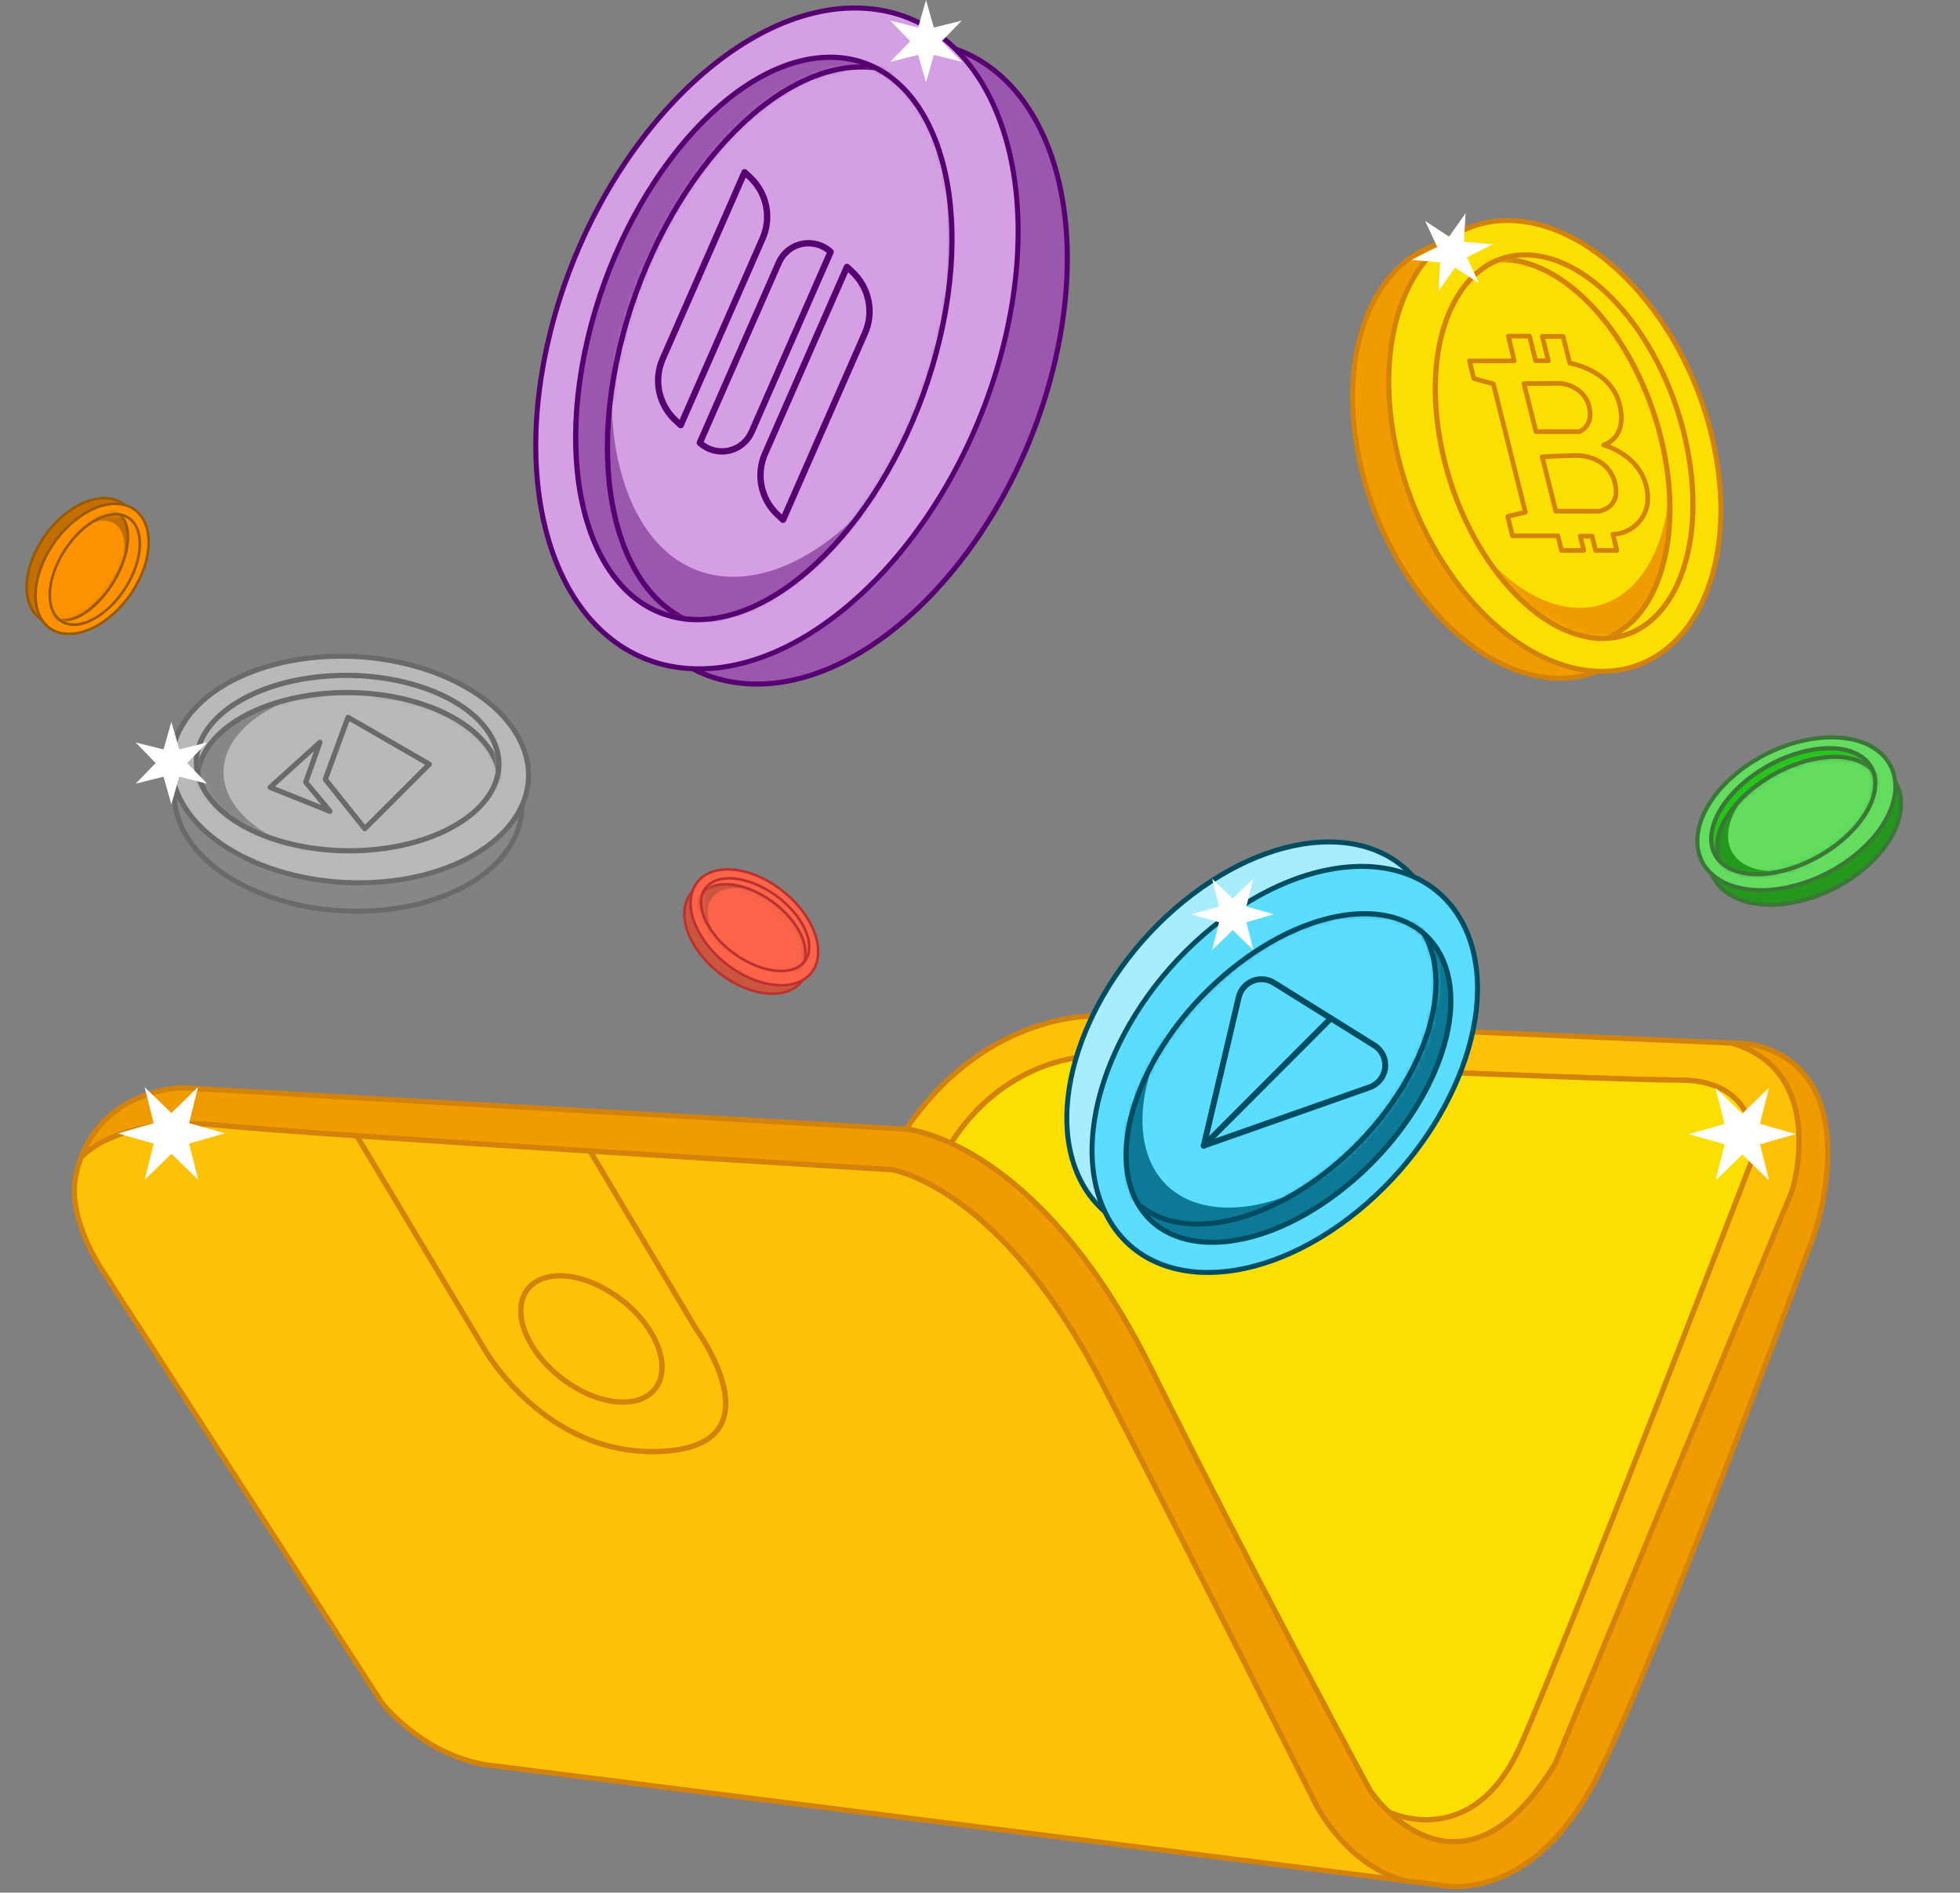 <svg width="376" height="363" viewBox="0 0 376 363" fill="none" xmlns="http://www.w3.org/2000/svg">
<rect x="0" y="0" width="376" height="363" fill="#808080" stroke="none"/>
<g clip-path="url(#clip0_54_686)">
<path d="M330.685 170.766C336.216 175.423 347.652 174.052 356.226 167.706C364.801 161.359 367.268 152.44 361.737 147.784C356.206 143.128 344.77 144.498 336.195 150.844C327.621 157.191 325.154 166.11 330.685 170.766Z" fill="#24981C" stroke="#3B7737" stroke-width="0.781" stroke-miterlimit="1.5" stroke-linecap="round" stroke-linejoin="round"/>
<path d="M328.646 167.887C334.332 172.674 346.088 171.265 354.903 164.741C363.718 158.217 366.254 149.048 360.568 144.261C354.881 139.474 343.126 140.883 334.31 147.407C325.495 153.931 322.959 163.101 328.646 167.887Z" fill="#63DC60" stroke="#3B7737" stroke-width="0.783" stroke-miterlimit="1.5" stroke-linecap="round" stroke-linejoin="round"/>
<path d="M330.433 165.628C334.82 169.32 344.457 167.814 351.958 162.262C359.458 156.711 361.983 149.217 357.596 145.524C353.209 141.831 343.572 143.338 336.071 148.89C328.571 154.441 326.047 161.935 330.433 165.628Z" fill="#25C51A"/>
<mask id="mask0_54_686" style="mask-type:luminance" maskUnits="userSpaceOnUse" x="328" y="143" width="32" height="25">
<path d="M330.433 165.628C334.82 169.32 344.457 167.814 351.958 162.262C359.458 156.711 361.983 149.217 357.596 145.524C353.209 141.831 343.572 143.338 336.071 148.89C328.571 154.441 326.047 161.935 330.433 165.628Z" fill="white"/>
</mask>
<g mask="url(#mask0_54_686)">
<path d="M331.504 167.263C335.891 170.956 345.527 169.449 353.028 163.898C360.529 158.346 363.053 150.852 358.666 147.16C354.279 143.467 344.642 144.974 337.142 150.525C329.641 156.077 327.117 163.571 331.504 167.263Z" fill="#24981C"/>
<mask id="mask1_54_686" style="mask-type:luminance" maskUnits="userSpaceOnUse" x="329" y="145" width="32" height="25">
<path d="M331.504 167.263C335.891 170.956 345.527 169.449 353.028 163.898C360.529 158.346 363.053 150.852 358.666 147.16C354.279 143.467 344.642 144.974 337.142 150.525C329.641 156.077 327.117 163.571 331.504 167.263Z" fill="white"/>
</mask>
<g mask="url(#mask1_54_686)">
<path d="M333.663 165.075C338.049 168.767 347.686 167.261 355.187 161.709C362.688 156.158 365.212 148.664 360.825 144.971C356.438 141.278 346.801 142.785 339.301 148.337C331.8 153.888 329.276 161.382 333.663 165.075Z" fill="#63DC60"/>
</g>
<path d="M331.504 167.263C335.891 170.956 345.527 169.449 353.028 163.898C360.529 158.346 363.053 150.852 358.666 147.16C354.279 143.467 344.642 144.974 337.142 150.525C329.641 156.077 327.117 163.571 331.504 167.263Z" stroke="#3B7737" stroke-width="0.814" stroke-miterlimit="1.5" stroke-linecap="round" stroke-linejoin="round"/>
</g>
<path d="M330.433 165.628C334.82 169.32 344.457 167.814 351.958 162.262C359.458 156.711 361.983 149.217 357.596 145.524C353.209 141.831 343.572 143.338 336.071 148.89C328.571 154.441 326.047 161.935 330.433 165.628Z" stroke="#3B7737" stroke-width="0.814" stroke-miterlimit="1.5" stroke-linecap="round" stroke-linejoin="round"/>
<path d="M131.521 173.356C130.191 178.157 134.33 184.925 140.767 188.472C147.204 192.02 153.501 191.005 154.831 186.204C156.162 181.403 152.023 174.635 145.586 171.087C139.149 167.539 132.852 168.555 131.521 173.356Z" fill="#CB553F" stroke="#BC3030" stroke-width="0.482" stroke-miterlimit="1.5" stroke-linecap="round" stroke-linejoin="round"/>
<path d="M132.74 171.253C131.372 176.188 135.628 183.146 142.245 186.793C148.862 190.44 155.335 189.396 156.703 184.461C158.071 179.525 153.816 172.568 147.198 168.92C140.581 165.273 134.108 166.317 132.74 171.253Z" fill="#FB6448" stroke="#BC3030" stroke-width="0.482" stroke-miterlimit="1.5" stroke-linecap="round" stroke-linejoin="round"/>
<path d="M134.669 171.723C133.613 175.531 137.322 181.133 142.953 184.237C148.584 187.34 154.004 186.77 155.059 182.962C156.114 179.155 152.405 173.552 146.775 170.449C141.144 167.345 135.724 167.916 134.669 171.723Z" fill="#FB6448"/>
<mask id="mask2_54_686" style="mask-type:luminance" maskUnits="userSpaceOnUse" x="134" y="168" width="22" height="19">
<path d="M134.669 171.724C133.613 175.532 137.322 181.134 142.953 184.237C148.584 187.341 154.004 186.77 155.059 182.962C156.114 179.155 152.405 173.552 146.775 170.449C141.144 167.346 135.724 167.917 134.669 171.724Z" fill="white"/>
</mask>
<g mask="url(#mask2_54_686)">
<path d="M133.951 172.864C132.896 176.672 136.604 182.274 142.235 185.377C147.866 188.48 153.286 187.909 154.341 184.102C155.396 180.294 151.688 174.692 146.057 171.588C140.426 168.485 135.006 169.056 133.951 172.864Z" fill="#CB553F"/>
<mask id="mask3_54_686" style="mask-type:luminance" maskUnits="userSpaceOnUse" x="133" y="169" width="22" height="19">
<path d="M133.951 172.864C132.896 176.671 136.604 182.274 142.235 185.377C147.865 188.48 153.285 187.909 154.341 184.101C155.396 180.294 151.688 174.691 146.057 171.588C140.427 168.485 135.007 169.056 133.951 172.864Z" fill="white"/>
</mask>
<g mask="url(#mask3_54_686)">
<path d="M135.942 173.587C134.887 177.395 138.596 182.997 144.226 186.1C149.857 189.204 155.277 188.633 156.332 184.825C157.388 181.018 153.679 175.415 148.048 172.312C142.417 169.209 136.997 169.78 135.942 173.587Z" fill="#FB6448"/>
</g>
<path d="M133.951 172.864C132.896 176.672 136.604 182.274 142.235 185.377C147.866 188.48 153.286 187.909 154.341 184.102C155.396 180.294 151.688 174.692 146.057 171.588C140.426 168.485 135.006 169.056 133.951 172.864Z" stroke="#BC3030" stroke-width="0.5" stroke-miterlimit="1.5" stroke-linecap="round" stroke-linejoin="round"/>
</g>
<path d="M134.669 171.723C133.613 175.531 137.322 181.133 142.953 184.237C148.584 187.34 154.004 186.77 155.059 182.962C156.114 179.155 152.405 173.552 146.775 170.449C141.144 167.345 135.724 167.916 134.669 171.723Z" stroke="#BC3030" stroke-width="0.5" stroke-miterlimit="1.5" stroke-linecap="round" stroke-linejoin="round"/>
<path d="M21.482 95.687C16.618 94.609 10.072 99.094 6.862 105.706C3.651 112.318 4.991 118.551 9.855 119.629C14.719 120.708 21.265 116.222 24.475 109.61C27.686 102.999 26.346 96.765 21.482 95.687Z" fill="#C36F00" stroke="#985904" stroke-width="0.482" stroke-miterlimit="1.5" stroke-linecap="round" stroke-linejoin="round"/>
<path d="M23.646 96.794C18.646 95.686 11.917 100.297 8.617 107.094C5.316 113.891 6.694 120.299 11.694 121.408C16.694 122.516 23.423 117.905 26.724 111.108C30.024 104.311 28.646 97.903 23.646 96.794Z" fill="#FF9200" stroke="#985904" stroke-width="0.482" stroke-miterlimit="1.5" stroke-linecap="round" stroke-linejoin="round"/>
<path d="M23.276 98.745C19.419 97.89 14.015 101.885 11.206 107.668C8.398 113.451 9.248 118.833 13.105 119.688C16.963 120.543 22.366 116.548 25.175 110.765C27.984 104.981 27.133 99.6 23.276 98.745Z" fill="#FF9200"/>
<mask id="mask4_54_686" style="mask-type:luminance" maskUnits="userSpaceOnUse" x="9" y="98" width="18" height="22">
<path d="M23.276 98.745C19.419 97.89 14.015 101.885 11.207 107.668C8.398 113.452 9.248 118.833 13.105 119.688C16.963 120.543 22.366 116.548 25.175 110.765C27.984 104.981 27.134 99.6 23.276 98.745Z" fill="white"/>
</mask>
<g mask="url(#mask4_54_686)">
<path d="M21.478 97.949C17.964 97.17 12.839 101.227 10.031 107.011C7.222 112.794 7.793 118.114 11.307 118.893C14.82 119.671 19.945 115.614 22.754 109.831C25.562 104.048 24.991 98.728 21.478 97.949Z" fill="#C36F00"/>
<mask id="mask5_54_686" style="mask-type:luminance" maskUnits="userSpaceOnUse" x="8" y="97" width="17" height="22">
<path d="M21.478 97.949C17.964 97.171 12.839 101.227 10.031 107.011C7.222 112.794 7.794 118.114 11.307 118.892C14.821 119.671 19.946 115.614 22.754 109.831C25.563 104.048 24.991 98.728 21.478 97.949Z" fill="white"/>
</mask>
<g mask="url(#mask5_54_686)">
<path d="M20.829 99.968C17.315 99.189 12.19 103.246 9.382 109.03C6.573 114.813 7.145 120.133 10.658 120.911C14.171 121.69 19.296 117.633 22.105 111.85C24.913 106.067 24.342 100.747 20.829 99.968Z" fill="#FF9200"/>
</g>
<path d="M21.478 97.949C17.964 97.17 12.839 101.227 10.031 107.011C7.222 112.794 7.793 118.114 11.307 118.893C14.82 119.671 19.945 115.614 22.754 109.831C25.562 104.048 24.991 98.728 21.478 97.949Z" stroke="#985904" stroke-width="0.517" stroke-miterlimit="1.5" stroke-linecap="round" stroke-linejoin="round"/>
</g>
<path d="M23.276 98.745C19.419 97.89 14.015 101.885 11.206 107.668C8.398 113.451 9.248 118.833 13.105 119.688C16.963 120.543 22.366 116.548 25.175 110.765C27.984 104.981 27.133 99.6 23.276 98.745Z" stroke="#985904" stroke-width="0.5" stroke-miterlimit="1.5" stroke-linecap="round" stroke-linejoin="round"/>
<path fill-rule="evenodd" clip-rule="evenodd" d="M332.293 200.054C350.899 205.656 343.83 228.34 343.83 228.34L298.347 338.28C284.889 360.275 272.281 353.086 266.392 347.514C266.392 347.514 282.508 355.431 291.689 334.736C300.872 314.041 336.622 221.108 336.622 221.108C336.622 221.108 337.853 207.186 322.439 207.166C307.025 207.145 207.523 202.765 207.523 202.765C207.523 202.765 192.365 203.579 182.445 219.278C177.144 216.825 173.803 216.557 173.803 216.557C189.681 193.331 211.083 194.859 211.083 194.859L332.293 200.054Z" fill="#FDC108" stroke="#D3830B" stroke-miterlimit="2" stroke-linejoin="round"/>
<path fill-rule="evenodd" clip-rule="evenodd" d="M182.445 219.278C192.365 203.579 207.523 202.765 207.523 202.765C207.523 202.765 307.025 207.145 322.439 207.166C337.853 207.185 336.622 221.108 336.622 221.108C336.622 221.108 300.872 314.041 291.689 334.736C282.508 355.431 266.392 347.514 266.392 347.514C264.179 345.415 262.913 343.549 262.913 343.549C262.913 343.549 242.388 305.769 220.674 262.175C206.874 234.471 191.684 223.555 182.445 219.278Z" fill="#FBDF02" stroke="#D3830B" stroke-miterlimit="2" stroke-linejoin="round"/>
<path fill-rule="evenodd" clip-rule="evenodd" d="M173.803 216.557C173.803 216.557 177.144 216.825 182.445 219.278C191.684 223.555 206.874 234.471 220.674 262.175C242.388 305.769 262.913 343.549 262.913 343.549C262.913 343.549 264.179 345.415 266.392 347.514C272.281 353.086 284.889 360.275 298.347 338.28L343.831 228.34C343.831 228.34 350.899 205.656 332.293 200.054L335.625 200.198C358.924 204.836 348.143 236.423 348.143 236.423C348.143 236.423 319.504 313.989 306.892 339.753C293.986 366.121 276.112 361.533 276.112 361.533L269.211 360.664C257.632 357.298 252.095 345.433 252.095 345.433C252.095 345.433 231.037 303.361 211.382 265.311C191.729 227.262 171.008 224.341 171.008 224.341C171.008 224.341 143.255 222.676 113.192 220.773C97.742 219.794 81.679 218.752 68.465 217.843C56.345 217.008 46.621 216.284 41.956 215.82C22.305 213.865 15.54 222.028 15.54 222.028C20.483 208.796 34.932 208.618 34.932 208.618L173.803 216.557Z" fill="#F09C00" stroke="#D3830B" stroke-miterlimit="2" stroke-linejoin="round"/>
<path fill-rule="evenodd" clip-rule="evenodd" d="M15.54 222.028C15.54 222.028 22.305 213.866 41.956 215.82C46.621 216.284 56.345 217.008 68.465 217.844L92.746 258.426C92.746 258.426 104.462 279.639 127.179 278.34C149.898 277.038 133.451 254.779 133.451 254.779L113.192 220.773C143.255 222.676 171.008 224.341 171.008 224.341C171.008 224.341 191.729 227.262 211.382 265.311C231.037 303.361 252.095 345.433 252.095 345.433C252.095 345.433 257.632 357.298 269.211 360.664L92.839 338.424C80.551 336.145 73.216 326.512 73.216 326.512L19.428 243.316C19.428 243.316 12.86 233.575 14.525 225.565C14.79 224.294 15.133 223.117 15.54 222.028Z" fill="#FDC108" stroke="#D3830B" stroke-miterlimit="2" stroke-linejoin="round"/>
<path fill-rule="evenodd" clip-rule="evenodd" d="M68.465 217.844C81.679 218.752 97.742 219.794 113.192 220.773L133.451 254.779C133.451 254.779 149.898 277.038 127.179 278.34C104.462 279.639 92.746 258.426 92.746 258.426L68.465 217.844ZM107.404 244.701C100.722 244.701 98.01 250.125 101.349 256.805C104.69 263.485 112.827 268.906 119.509 268.906C126.191 268.906 128.902 263.485 125.561 256.805C122.223 250.125 114.084 244.701 107.404 244.701Z" fill="#FDC108" stroke="#D3830B" stroke-miterlimit="2" stroke-linejoin="round"/>
<path fill-rule="evenodd" clip-rule="evenodd" d="M107.404 244.701C114.084 244.701 122.223 250.125 125.561 256.805C128.902 263.485 126.191 268.906 119.509 268.906C112.827 268.906 104.69 263.485 101.349 256.805C98.01 250.125 100.722 244.701 107.404 244.701Z" fill="#FDC108" stroke="#D3830B" stroke-miterlimit="2" stroke-linejoin="round"/>
<path d="M145.197 131.199C168.711 131.199 194.286 103.599 202.321 69.552C210.356 35.506 197.807 7.906 174.293 7.906C150.779 7.906 125.204 35.506 117.169 69.552C109.134 103.599 121.683 131.199 145.197 131.199Z" fill="#9B57AE" stroke="#570071" stroke-width="0.97" stroke-miterlimit="1.5" stroke-linecap="round" stroke-linejoin="round"/>
<path d="M134.092 128.282C158.265 128.282 184.557 99.908 192.817 64.908C201.077 29.907 188.176 1.534 164.003 1.534C139.831 1.534 113.539 29.907 105.279 64.908C97.019 99.908 109.919 128.282 134.092 128.282Z" fill="#D4A0E3" stroke="#570071" stroke-width="0.965" stroke-miterlimit="1.5" stroke-linecap="round" stroke-linejoin="round"/>
<path d="M133.805 118.833C152.454 118.833 173.269 94.69 180.297 64.908C187.325 35.126 177.905 10.983 159.257 10.983C140.608 10.983 119.793 35.126 112.765 64.908C105.737 94.69 115.157 118.833 133.805 118.833Z" fill="#9B57AE"/>
<mask id="mask6_54_686" style="mask-type:luminance" maskUnits="userSpaceOnUse" x="110" y="10" width="73" height="109">
<path d="M133.802 118.833C152.449 118.833 173.264 94.69 180.294 64.908C187.324 35.126 177.907 10.983 159.26 10.983C140.613 10.983 119.798 35.126 112.768 64.908C105.738 94.69 115.155 118.833 133.802 118.833Z" fill="white"/>
</mask>
<g mask="url(#mask6_54_686)">
<path d="M139.891 120.677C158.537 120.677 179.352 96.534 186.382 66.752C193.413 36.971 183.996 12.828 165.35 12.828C146.704 12.828 125.889 36.971 118.859 66.752C111.828 96.534 121.244 120.677 139.891 120.677Z" fill="#9B57AE"/>
<mask id="mask7_54_686" style="mask-type:luminance" maskUnits="userSpaceOnUse" x="116" y="12" width="73" height="109">
<path d="M139.889 120.677C158.535 120.677 179.35 96.534 186.381 66.752C193.412 36.971 183.997 12.828 165.352 12.828C146.706 12.828 125.891 36.971 118.86 66.752C111.829 96.534 121.244 120.677 139.889 120.677Z" fill="white"/>
</mask>
<g mask="url(#mask7_54_686)">
<path d="M140.673 110.622C159.318 110.622 180.134 86.479 187.165 56.697C194.197 26.915 184.782 2.772 166.137 2.772C147.491 2.772 126.676 26.915 119.645 56.697C112.613 86.479 122.028 110.622 140.673 110.622Z" fill="#D4A0E3"/>
</g>
<path d="M139.891 120.677C158.537 120.677 179.352 96.534 186.382 66.752C193.413 36.971 183.996 12.828 165.35 12.828C146.704 12.828 125.889 36.971 118.859 66.752C111.828 96.534 121.244 120.677 139.891 120.677Z" stroke="#570071" stroke-width="1.003" stroke-miterlimit="1.5" stroke-linecap="round" stroke-linejoin="round"/>
</g>
<path d="M133.805 118.833C152.454 118.833 173.269 94.69 180.297 64.908C187.325 35.126 177.905 10.983 159.257 10.983C140.608 10.983 119.793 35.126 112.765 64.908C105.737 94.69 115.157 118.833 133.805 118.833Z" stroke="#570071" stroke-width="1.003" stroke-miterlimit="1.5" stroke-linecap="round" stroke-linejoin="round"/>
<path d="M34.347 157.393C38.533 168.88 56.452 176.507 74.371 174.427C92.289 172.347 103.422 161.349 99.236 149.862C95.051 138.375 77.132 130.749 59.213 132.828C41.294 134.908 30.161 145.906 34.347 157.393Z" fill="#878787" stroke="#6A6A6A" stroke-width="0.964" stroke-miterlimit="1.5" stroke-linecap="round" stroke-linejoin="round"/>
<path d="M33.784 151.455C38.087 163.264 56.508 171.104 74.929 168.966C93.35 166.828 104.794 155.522 100.491 143.713C96.189 131.904 77.767 124.064 59.346 126.202C40.926 128.34 29.481 139.646 33.784 151.455Z" fill="#B9B9B9" stroke="#6A6A6A" stroke-width="0.966" stroke-miterlimit="1.5" stroke-linecap="round" stroke-linejoin="round"/>
<path d="M38.309 149.648C41.628 158.759 57.026 164.669 72.7 162.85C88.375 161.031 98.39 152.171 95.071 143.06C91.751 133.95 76.353 128.04 60.679 129.859C45.005 131.678 34.989 140.538 38.309 149.648Z" fill="#B9B9B9"/>
<mask id="mask8_54_686" style="mask-type:luminance" maskUnits="userSpaceOnUse" x="37" y="129" width="59" height="35">
<path d="M38.309 149.648C41.629 158.759 57.026 164.669 72.701 162.85C88.375 161.031 98.39 152.171 95.07 143.061C91.751 133.95 76.353 128.039 60.679 129.859C45.005 131.678 34.989 140.538 38.309 149.648Z" fill="white"/>
</mask>
<g mask="url(#mask8_54_686)">
<path d="M38.499 152.948C41.819 162.058 57.217 167.969 72.891 166.15C88.565 164.331 98.581 155.471 95.261 146.36C91.941 137.25 76.543 131.339 60.869 133.158C45.195 134.977 35.18 143.837 38.499 152.948Z" fill="#878787"/>
<mask id="mask9_54_686" style="mask-type:luminance" maskUnits="userSpaceOnUse" x="37" y="132" width="59" height="35">
<path d="M38.499 152.948C41.819 162.058 57.217 167.969 72.891 166.15C88.565 164.331 98.58 155.471 95.261 146.36C91.941 137.25 76.543 131.339 60.869 133.158C45.195 134.977 35.18 143.837 38.499 152.948Z" fill="white"/>
</mask>
<g mask="url(#mask9_54_686)">
<path d="M43.509 151.558C46.829 160.668 62.227 166.579 77.901 164.76C93.575 162.941 103.59 154.08 100.27 144.97C96.951 135.86 81.553 129.949 65.879 131.768C50.205 133.587 40.19 142.447 43.509 151.558Z" fill="#B9B9B9"/>
</g>
<path d="M38.499 152.948C41.819 162.058 57.217 167.969 72.891 166.15C88.565 164.331 98.581 155.471 95.261 146.36C91.941 137.25 76.543 131.339 60.869 133.158C45.195 134.977 35.18 143.837 38.499 152.948Z" stroke="#6A6A6A" stroke-width="1.005" stroke-miterlimit="1.5" stroke-linecap="round" stroke-linejoin="round"/>
</g>
<path d="M38.309 149.648C41.628 158.759 57.026 164.669 72.7 162.85C88.375 161.031 98.39 152.171 95.071 143.06C91.751 133.95 76.353 128.04 60.679 129.859C45.005 131.678 34.989 140.538 38.309 149.648Z" stroke="#6A6A6A" stroke-width="1.005" stroke-miterlimit="1.5" stroke-linecap="round" stroke-linejoin="round"/>
<path d="M206.688 225.095C200.118 209.746 209.983 185.779 228.723 171.562C247.462 157.345 267.979 158.262 274.549 173.611C281.119 188.96 271.253 212.928 252.514 227.145C233.775 241.362 213.258 240.444 206.688 225.095Z" fill="#A8EDFF" stroke="#004D61" stroke-width="0.951" stroke-miterlimit="1.5" stroke-linecap="round" stroke-linejoin="round"/>
<path d="M211.588 231.573C204.834 215.794 214.976 191.155 234.24 176.54C253.504 161.925 274.596 162.868 281.35 178.647C288.104 194.426 277.962 219.065 258.698 233.681C239.434 248.296 218.342 247.352 211.588 231.573Z" fill="#5BDDFF" stroke="#004D61" stroke-width="0.956" stroke-miterlimit="1.5" stroke-linecap="round" stroke-linejoin="round"/>
<path d="M217.492 229.27C212.281 217.097 221.346 197.148 237.738 184.712C254.13 172.276 271.642 172.062 276.853 184.235C282.063 196.408 272.999 216.358 256.606 228.794C240.214 241.23 222.702 241.443 217.492 229.27Z" fill="#0C7A96"/>
<mask id="mask10_54_686" style="mask-type:luminance" maskUnits="userSpaceOnUse" x="216" y="175" width="63" height="64">
<path d="M217.49 229.268C212.279 217.095 221.343 197.147 237.735 184.711C254.128 172.276 271.641 172.063 276.852 184.236C282.063 196.408 272.998 216.357 256.606 228.792C240.214 241.228 222.701 241.441 217.49 229.268Z" fill="white"/>
</mask>
<g mask="url(#mask10_54_686)">
<path d="M214.654 225.781C209.443 213.608 218.507 193.659 234.899 181.223C251.291 168.787 268.803 168.574 274.014 180.747C279.225 192.921 270.161 212.87 253.769 225.306C237.377 237.742 219.865 237.955 214.654 225.781Z" fill="#0C7A96"/>
<mask id="mask11_54_686" style="mask-type:luminance" maskUnits="userSpaceOnUse" x="213" y="171" width="63" height="64">
<path d="M214.654 225.782C209.443 213.609 218.507 193.66 234.899 181.223C251.291 168.787 268.804 168.574 274.014 180.747C279.225 192.92 270.161 212.869 253.769 225.306C237.377 237.742 219.864 237.955 214.654 225.782Z" fill="white"/>
</mask>
<g mask="url(#mask11_54_686)">
<path d="M220.632 222.62C215.422 210.447 224.486 190.497 240.878 178.061C257.27 165.625 274.782 165.411 279.993 177.584C285.204 189.757 276.139 209.707 259.747 222.143C243.355 234.579 225.843 234.792 220.632 222.62Z" fill="#5BDDFF"/>
</g>
<path d="M214.654 225.781C209.443 213.608 218.507 193.659 234.899 181.223C251.291 168.787 268.803 168.574 274.014 180.747C279.225 192.921 270.161 212.87 253.769 225.306C237.377 237.742 219.865 237.955 214.654 225.781Z" stroke="#004D61" stroke-width="0.99" stroke-miterlimit="1.5" stroke-linecap="round" stroke-linejoin="round"/>
</g>
<path d="M217.492 229.27C212.281 217.097 221.346 197.148 237.738 184.712C254.13 172.276 271.642 172.062 276.853 184.235C282.063 196.408 272.999 216.358 256.606 228.794C240.214 241.23 222.702 241.443 217.492 229.27Z" stroke="#004D61" stroke-width="0.99" stroke-miterlimit="1.5" stroke-linecap="round" stroke-linejoin="round"/>
<path d="M297.593 130.033C280.944 128.755 264.253 108.922 260.313 85.735C256.373 62.547 266.675 44.785 283.324 46.062C299.972 47.34 316.663 67.172 320.604 90.36C324.544 113.548 314.242 131.31 297.593 130.033Z" fill="#F09C00" stroke="#D3830B" stroke-width="0.951" stroke-miterlimit="1.5" stroke-linecap="round" stroke-linejoin="round"/>
<path d="M305.605 128.687C288.49 127.374 271.331 106.985 267.28 83.147C263.23 59.31 273.82 41.05 290.936 42.363C308.051 43.677 325.209 64.065 329.26 87.903C333.311 111.74 322.72 130 305.605 128.687Z" fill="#FBDF02" stroke="#D3830B" stroke-width="0.956" stroke-miterlimit="1.5" stroke-linecap="round" stroke-linejoin="round"/>
<path d="M306.293 122.388C293.089 121.375 279.592 104.111 276.145 83.828C272.698 63.544 280.608 47.923 293.811 48.936C307.015 49.949 320.513 67.213 323.96 87.496C327.407 107.78 319.497 123.401 306.293 122.388Z" fill="#FBDF02"/>
<mask id="mask12_54_686" style="mask-type:luminance" maskUnits="userSpaceOnUse" x="275" y="48" width="50" height="75">
<path d="M306.295 122.389C293.093 121.376 279.595 104.112 276.147 83.828C272.699 63.545 280.607 47.922 293.809 48.935C307.012 49.948 320.51 67.212 323.958 87.496C327.406 107.779 319.498 123.402 306.295 122.389Z" fill="white"/>
</mask>
<g mask="url(#mask12_54_686)">
<path d="M301.89 123.291C288.687 122.278 275.19 105.014 271.741 84.73C268.293 64.446 276.2 48.824 289.403 49.836C302.605 50.849 316.103 68.113 319.551 88.397C322.999 108.681 315.092 124.303 301.89 123.291Z" fill="#F09C00"/>
<mask id="mask13_54_686" style="mask-type:luminance" maskUnits="userSpaceOnUse" x="270" y="49" width="51" height="75">
<path d="M301.891 123.291C288.689 122.278 275.191 105.014 271.742 84.73C268.293 64.446 276.2 48.824 289.402 49.836C302.604 50.848 316.102 68.112 319.55 88.397C322.999 108.681 315.093 124.303 301.891 123.291Z" fill="white"/>
</mask>
<g mask="url(#mask13_54_686)">
<path d="M301.852 116.529C288.65 115.517 275.152 98.253 271.703 77.969C268.254 57.685 276.16 42.062 289.362 43.074C302.564 44.086 316.062 61.351 319.511 81.635C322.96 101.919 315.053 117.542 301.852 116.529Z" fill="#FBDF02"/>
</g>
<path d="M301.89 123.291C288.687 122.278 275.19 105.014 271.741 84.73C268.293 64.446 276.2 48.824 289.403 49.836C302.605 50.849 316.103 68.113 319.551 88.397C322.999 108.681 315.092 124.303 301.89 123.291Z" stroke="#D3830B" stroke-width="0.99" stroke-miterlimit="1.5" stroke-linecap="round" stroke-linejoin="round"/>
</g>
<path d="M306.293 122.388C293.089 121.375 279.592 104.111 276.145 83.828C272.698 63.544 280.608 47.923 293.811 48.936C307.015 49.949 320.513 67.213 323.96 87.496C327.407 107.78 319.497 123.401 306.293 122.388Z" stroke="#D3830B" stroke-width="0.99" stroke-miterlimit="1.5" stroke-linecap="round" stroke-linejoin="round"/>
<path fill-rule="evenodd" clip-rule="evenodd" d="M142.84 33.034L143.848 33.966C147.09 36.965 148.073 41.687 146.299 45.73C141.031 57.733 130.585 81.533 130.585 81.533L129.575 80.599C126.335 77.602 125.352 72.88 127.126 68.838C132.394 56.834 142.84 33.034 142.84 33.034Z" stroke="#570071" stroke-width="1.215" stroke-miterlimit="1.5" stroke-linecap="round" stroke-linejoin="round"/>
<path fill-rule="evenodd" clip-rule="evenodd" d="M149.41 50.376C150.219 48.531 151.872 47.19 153.845 46.78C155.818 46.369 157.868 46.937 159.347 48.306L144.186 82.853C143.376 84.699 141.723 86.038 139.751 86.449C137.776 86.86 135.727 86.291 134.247 84.922L149.41 50.376Z" stroke="#570071" stroke-width="1.215" stroke-miterlimit="1.5" stroke-linecap="round" stroke-linejoin="round"/>
<path fill-rule="evenodd" clip-rule="evenodd" d="M162.475 51.2L163.483 52.132C166.724 55.131 167.708 59.853 165.933 63.895C160.665 75.898 150.219 99.699 150.219 99.699L149.209 98.765C145.969 95.767 144.986 91.046 146.76 87.003C152.029 75 162.475 51.2 162.475 51.2Z" stroke="#570071" stroke-width="1.215" stroke-miterlimit="1.5" stroke-linecap="round" stroke-linejoin="round"/>
<path fill-rule="evenodd" clip-rule="evenodd" d="M237.632 191.269C237.965 189.86 238.955 188.699 240.292 188.149C241.629 187.598 243.151 187.725 244.377 188.489C249.603 191.747 257.648 196.762 263.633 200.493C265.097 201.405 265.908 203.076 265.719 204.791C265.53 206.506 264.374 207.961 262.746 208.534C250.794 212.736 230.925 219.724 230.925 219.724C230.925 219.724 235.296 201.184 237.632 191.269Z" stroke="#004D61" stroke-width="1.138" stroke-miterlimit="1.5" stroke-linecap="round" stroke-linejoin="round"/>
<path d="M255.315 195.308L230.926 219.724" stroke="#004D61" stroke-width="1.138" stroke-miterlimit="1.5" stroke-linecap="round" stroke-linejoin="round"/>
<path fill-rule="evenodd" clip-rule="evenodd" d="M289.372 64.464H293.41L294.591 69.193H297.031L295.863 64.517H299.857L301.14 69.655C301.14 69.655 308.981 70.842 310.667 77.483C312.352 84.123 307.639 85.346 307.639 85.346C307.639 85.346 314.272 87.057 315.803 93.189C317.334 99.32 312.64 102.475 309.407 102.475L310.179 105.564H306.099L305.414 102.821H303.146L303.831 105.564H299.556L298.858 102.769H290.156L289.23 99.06L292.623 98.234L286.477 73.626L282.733 72.608L281.887 69.22H290.475L289.372 64.464Z" stroke="#D3830B" stroke-width="0.897" stroke-miterlimit="1.5" stroke-linecap="round" stroke-linejoin="round"/>
<path fill-rule="evenodd" clip-rule="evenodd" d="M292.348 73.579L294.648 82.786H302.971C302.971 82.786 305.799 81.755 304.86 77.995C303.921 74.236 300.119 73.517 299.045 73.517C297.971 73.517 292.348 73.579 292.348 73.579Z" stroke="#D3830B" stroke-width="0.897" stroke-miterlimit="1.5" stroke-linecap="round" stroke-linejoin="round"/>
<path fill-rule="evenodd" clip-rule="evenodd" d="M295.847 87.605L298.453 98.04H306.762C306.762 98.04 311.008 97.474 309.808 92.666C308.607 87.858 303.907 87.357 302.431 87.357C300.956 87.357 295.847 87.605 295.847 87.605Z" stroke="#D3830B" stroke-width="0.897" stroke-miterlimit="1.5" stroke-linecap="round" stroke-linejoin="round"/>
<path fill-rule="evenodd" clip-rule="evenodd" d="M82.355 146.571L66.767 137.589L62.404 149.466L69.98 158.936L82.355 146.571Z" stroke="#6A6A6A" stroke-width="1" stroke-miterlimit="1.5" stroke-linecap="round" stroke-linejoin="round"/>
<path fill-rule="evenodd" clip-rule="evenodd" d="M61.374 142.38L58.647 150.012L63.294 155.594L51.83 151.002L61.374 142.38Z" stroke="#6A6A6A" stroke-width="1" stroke-miterlimit="1.5" stroke-linecap="round" stroke-linejoin="round"/>
<path fill-rule="evenodd" clip-rule="evenodd" d="M177.641 -0.001L179.151 5.289L184.49 3.951L180.663 7.904L184.49 11.856L179.151 10.519L177.641 15.809L176.132 10.519L170.795 11.856L174.622 7.904L170.795 3.951L176.132 5.289L177.641 -0.001Z" fill="white"/>
<path fill-rule="evenodd" clip-rule="evenodd" d="M32.877 138.447L34.386 143.737L39.726 142.4L35.899 146.352L39.726 150.305L34.386 148.968L32.877 154.257L31.367 148.968L26.031 150.305L29.858 146.352L26.031 142.4L31.367 143.737L32.877 138.447Z" fill="white"/>
<path fill-rule="evenodd" clip-rule="evenodd" d="M232.52 168.526L236.477 172.348L240.428 168.516L239.097 173.854L244.39 175.357L239.1 176.875L240.445 182.209L236.487 178.387L232.539 182.217L233.87 176.88L228.576 175.376L233.865 173.86L232.52 168.526Z" fill="white"/>
<path fill-rule="evenodd" clip-rule="evenodd" d="M27.738 208.503L32.871 213.46L37.994 208.49L36.268 215.413L43.133 217.362L36.271 219.33L38.016 226.247L32.883 221.291L27.764 226.258L29.489 219.336L22.625 217.387L29.483 215.421L27.738 208.503Z" fill="white"/>
<path fill-rule="evenodd" clip-rule="evenodd" d="M329.091 208.643L334.224 213.599L339.346 208.63L337.621 215.552L344.485 217.502L337.624 219.47L339.369 226.387L334.236 221.431L329.116 226.398L330.842 219.476L323.977 217.526L330.836 215.56L329.091 208.643Z" fill="white"/>
<path fill-rule="evenodd" clip-rule="evenodd" d="M281.154 40.889L280.843 46.382L286.325 46.87L281.413 49.348L283.73 54.337L279.125 51.323L275.963 55.824L276.274 50.332L270.794 49.845L275.707 47.367L273.39 42.377L277.991 45.391L281.154 40.889Z" fill="white"/>
</g>
<defs>
<clipPath id="clip0_54_686">
<rect width="376" height="363" fill="white"/>
</clipPath>
</defs>
</svg>
